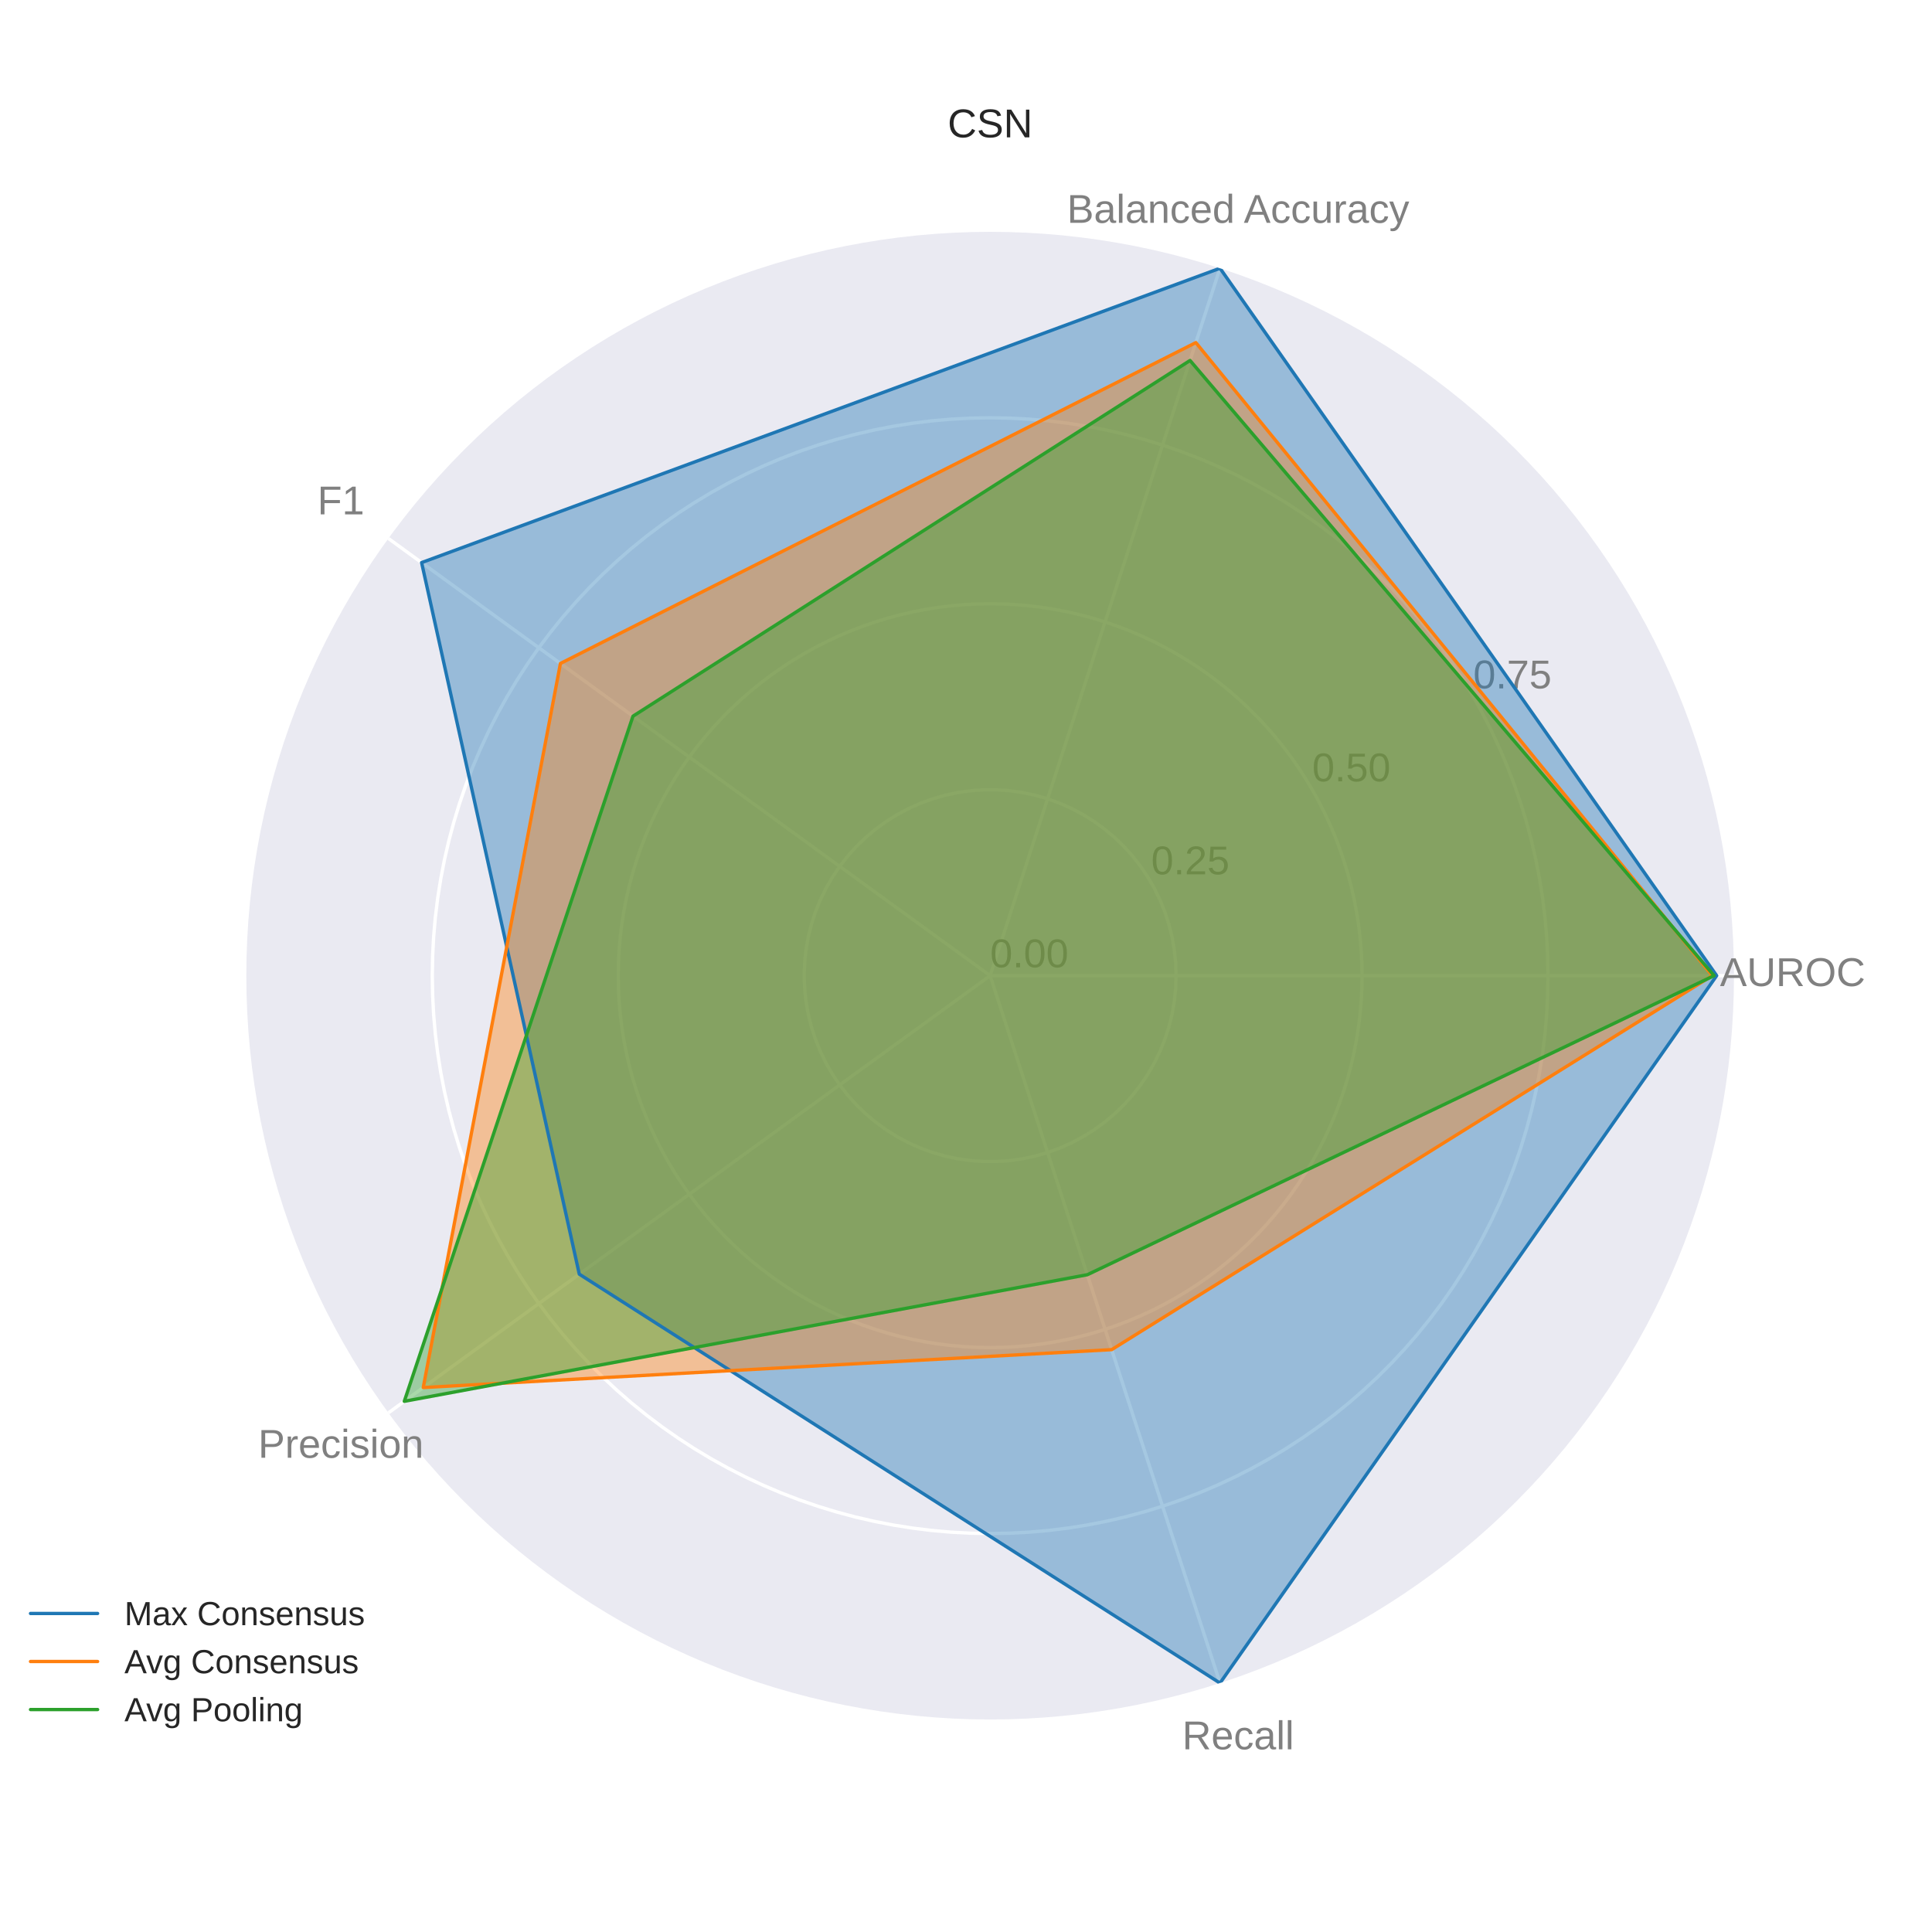 <?xml version="1.0" encoding="utf-8" standalone="no"?>
<!DOCTYPE svg PUBLIC "-//W3C//DTD SVG 1.1//EN"
  "http://www.w3.org/Graphics/SVG/1.1/DTD/svg11.dtd">
<!-- Created with matplotlib (https://matplotlib.org/) -->
<svg height="576pt" version="1.1" viewBox="0 0 576 576" width="576pt" xmlns="http://www.w3.org/2000/svg" xmlns:xlink="http://www.w3.org/1999/xlink">
 <defs>
  <style type="text/css">
*{stroke-linecap:butt;stroke-linejoin:round;}
  </style>
 </defs>
 <g id="figure_1">
  <g id="patch_1">
   <path d="M 0 576 
L 576 576 
L 576 0 
L 0 0 
z
" style="fill:#ffffff;"/>
  </g>
  <g id="axes_1">
   <g id="patch_2">
    <path d="M 516.96 290.88 
C 516.96 261.759 511.224 232.921 500.08 206.016 
C 488.935 179.112 472.6 154.664 452.008 134.072 
C 431.416 113.48 406.968 97.145 380.064 86 
C 353.159 74.856 324.321 69.12 295.2 69.12 
C 266.079 69.12 237.241 74.856 210.336 86 
C 183.432 97.145 158.984 113.48 138.392 134.072 
C 117.8 154.664 101.465 179.112 90.32 206.016 
C 79.176 232.921 73.44 261.759 73.44 290.88 
C 73.44 320.001 79.176 348.839 90.32 375.744 
C 101.465 402.648 117.8 427.096 138.392 447.688 
C 158.984 468.28 183.432 484.615 210.336 495.76 
C 237.241 506.904 266.079 512.64 295.2 512.64 
C 324.321 512.64 353.159 506.904 380.064 495.76 
C 406.968 484.615 431.416 468.28 452.008 447.688 
C 472.6 427.096 488.935 402.648 500.08 375.744 
C 511.224 348.839 516.96 320.001 516.96 290.88 
M 295.2 290.88 
C 295.2 290.88 295.2 290.88 295.2 290.88 
C 295.2 290.88 295.2 290.88 295.2 290.88 
C 295.2 290.88 295.2 290.88 295.2 290.88 
C 295.2 290.88 295.2 290.88 295.2 290.88 
C 295.2 290.88 295.2 290.88 295.2 290.88 
C 295.2 290.88 295.2 290.88 295.2 290.88 
C 295.2 290.88 295.2 290.88 295.2 290.88 
C 295.2 290.88 295.2 290.88 295.2 290.88 
C 295.2 290.88 295.2 290.88 295.2 290.88 
C 295.2 290.88 295.2 290.88 295.2 290.88 
C 295.2 290.88 295.2 290.88 295.2 290.88 
C 295.2 290.88 295.2 290.88 295.2 290.88 
C 295.2 290.88 295.2 290.88 295.2 290.88 
C 295.2 290.88 295.2 290.88 295.2 290.88 
C 295.2 290.88 295.2 290.88 295.2 290.88 
C 295.2 290.88 295.2 290.88 295.2 290.88 
M 516.96 290.88 
z
" style="fill:#eaeaf2;"/>
   </g>
   <g id="matplotlib.axis_1">
    <g id="xtick_1">
     <g id="line2d_1">
      <path clip-path="url(#p725fc61ee5)" d="M 295.2 290.88 
L 516.96 290.88 
" style="fill:none;stroke:#ffffff;stroke-linecap:round;"/>
     </g>
     <g id="text_1">
      <!-- AUROC -->
      <defs>
       <path d="M 56.984 0 
L 49.125 20.125 
L 17.781 20.125 
L 9.859 0 
L 0.203 0 
L 28.266 68.797 
L 38.875 68.797 
L 66.5 0 
z
M 37.5 50.094 
Q 36.719 52.047 36 54.047 
Q 35.297 56.062 34.766 57.688 
Q 34.234 59.328 33.859 60.422 
Q 33.5 61.531 33.453 61.766 
Q 33.344 61.531 33 60.406 
Q 32.672 59.281 32.109 57.609 
Q 31.547 55.953 30.828 53.953 
Q 30.125 51.953 29.391 50 
L 20.609 27.391 
L 46.344 27.391 
z
" id="LiberationSans-65"/>
       <path d="M 35.688 -0.984 
Q 30.031 -0.984 24.953 0.531 
Q 19.875 2.047 16.031 5.25 
Q 12.203 8.453 9.953 13.359 
Q 7.719 18.266 7.719 25 
L 7.719 68.797 
L 17.047 68.797 
L 17.047 25.781 
Q 17.047 20.562 18.438 16.922 
Q 19.828 13.281 22.312 10.984 
Q 24.812 8.688 28.203 7.641 
Q 31.594 6.594 35.641 6.594 
Q 39.656 6.594 43.219 7.656 
Q 46.781 8.734 49.469 11.078 
Q 52.156 13.422 53.688 17.203 
Q 55.219 21 55.219 26.422 
L 55.219 68.797 
L 64.5 68.797 
L 64.5 25.875 
Q 64.5 19 62.234 13.938 
Q 59.969 8.891 56.062 5.562 
Q 52.156 2.25 46.906 0.625 
Q 41.656 -0.984 35.688 -0.984 
z
" id="LiberationSans-85"/>
       <path d="M 56.844 0 
L 38.969 28.562 
L 17.531 28.562 
L 17.531 0 
L 8.203 0 
L 8.203 68.797 
L 40.578 68.797 
Q 46.438 68.797 50.953 67.453 
Q 55.469 66.109 58.547 63.562 
Q 61.625 61.031 63.234 57.375 
Q 64.844 53.719 64.844 49.125 
Q 64.844 45.844 63.891 42.672 
Q 62.938 39.5 60.891 36.859 
Q 58.844 34.234 55.656 32.328 
Q 52.484 30.422 48.047 29.641 
L 67.578 0 
z
M 55.469 49.031 
Q 55.469 52.156 54.391 54.438 
Q 53.328 56.734 51.266 58.266 
Q 49.219 59.812 46.281 60.562 
Q 43.359 61.328 39.656 61.328 
L 17.531 61.328 
L 17.531 35.938 
L 40.047 35.938 
Q 44.047 35.938 46.969 36.938 
Q 49.906 37.938 51.781 39.688 
Q 53.656 41.453 54.562 43.844 
Q 55.469 46.234 55.469 49.031 
z
" id="LiberationSans-82"/>
       <path d="M 73 34.719 
Q 73 26.656 70.672 20.062 
Q 68.359 13.484 63.969 8.797 
Q 59.578 4.109 53.219 1.562 
Q 46.875 -0.984 38.812 -0.984 
Q 30.328 -0.984 23.922 1.672 
Q 17.531 4.344 13.281 9.109 
Q 9.031 13.875 6.875 20.406 
Q 4.734 26.953 4.734 34.719 
Q 4.734 42.781 6.984 49.266 
Q 9.234 55.766 13.578 60.328 
Q 17.922 64.891 24.297 67.359 
Q 30.672 69.828 38.922 69.828 
Q 47.125 69.828 53.484 67.328 
Q 59.859 64.844 64.172 60.25 
Q 68.5 55.672 70.75 49.172 
Q 73 42.672 73 34.719 
z
M 63.484 34.719 
Q 63.484 40.922 61.891 46 
Q 60.297 51.078 57.203 54.688 
Q 54.109 58.297 49.516 60.25 
Q 44.922 62.203 38.922 62.203 
Q 32.766 62.203 28.125 60.25 
Q 23.484 58.297 20.375 54.688 
Q 17.281 51.078 15.734 46 
Q 14.203 40.922 14.203 34.719 
Q 14.203 28.516 15.797 23.359 
Q 17.391 18.219 20.484 14.484 
Q 23.578 10.75 28.188 8.672 
Q 32.812 6.594 38.812 6.594 
Q 45.266 6.594 49.922 8.688 
Q 54.594 10.797 57.594 14.531 
Q 60.594 18.266 62.031 23.438 
Q 63.484 28.609 63.484 34.719 
z
" id="LiberationSans-79"/>
       <path d="M 38.672 62.203 
Q 32.812 62.203 28.297 60.25 
Q 23.781 58.297 20.719 54.688 
Q 17.672 51.078 16.109 46 
Q 14.547 40.922 14.547 34.719 
Q 14.547 28.516 16.234 23.359 
Q 17.922 18.219 21.062 14.5 
Q 24.219 10.797 28.781 8.734 
Q 33.344 6.688 39.062 6.688 
Q 43.062 6.688 46.359 7.734 
Q 49.656 8.797 52.312 10.688 
Q 54.984 12.594 57.078 15.203 
Q 59.188 17.828 60.797 21 
L 68.406 17.188 
Q 66.547 13.328 63.812 10 
Q 61.078 6.688 57.391 4.25 
Q 53.719 1.812 49.047 0.406 
Q 44.391 -0.984 38.625 -0.984 
Q 30.281 -0.984 24 1.672 
Q 17.719 4.344 13.5 9.109 
Q 9.281 13.875 7.172 20.406 
Q 5.078 26.953 5.078 34.719 
Q 5.078 42.781 7.297 49.266 
Q 9.516 55.766 13.781 60.328 
Q 18.062 64.891 24.312 67.359 
Q 30.562 69.828 38.578 69.828 
Q 49.562 69.828 56.938 65.531 
Q 64.312 61.234 67.781 52.781 
L 58.938 49.859 
Q 57.953 52.297 56.297 54.516 
Q 54.641 56.734 52.141 58.438 
Q 49.656 60.156 46.312 61.172 
Q 42.969 62.203 38.672 62.203 
z
" id="LiberationSans-67"/>
      </defs>
      <g style="fill:#808080;" transform="translate(512.792 293.983)scale(0.12 -0.12)">
       <use xlink:href="#LiberationSans-65"/>
       <use x="66.699" xlink:href="#LiberationSans-85"/>
       <use x="138.916" xlink:href="#LiberationSans-82"/>
       <use x="211.133" xlink:href="#LiberationSans-79"/>
       <use x="288.916" xlink:href="#LiberationSans-67"/>
      </g>
     </g>
    </g>
    <g id="xtick_2">
     <g id="line2d_2">
      <path clip-path="url(#p725fc61ee5)" d="M 295.2 290.88 
L 363.728 79.974 
" style="fill:none;stroke:#ffffff;stroke-linecap:round;"/>
     </g>
     <g id="text_2">
      <!-- Balanced Accuracy -->
      <defs>
       <path d="M 61.422 19.391 
Q 61.422 14.156 59.375 10.469 
Q 57.328 6.781 53.859 4.469 
Q 50.391 2.156 45.797 1.078 
Q 41.219 0 36.141 0 
L 8.203 0 
L 8.203 68.797 
L 33.203 68.797 
Q 38.922 68.797 43.406 67.844 
Q 47.906 66.891 51.031 64.844 
Q 54.156 62.797 55.781 59.641 
Q 57.422 56.5 57.422 52.094 
Q 57.422 49.219 56.609 46.672 
Q 55.812 44.141 54.172 42.062 
Q 52.547 39.984 50.078 38.5 
Q 47.609 37.016 44.344 36.281 
Q 48.484 35.797 51.688 34.375 
Q 54.891 32.953 57.031 30.75 
Q 59.188 28.562 60.297 25.656 
Q 61.422 22.75 61.422 19.391 
z
M 48.047 50.984 
Q 48.047 56.547 44.234 58.938 
Q 40.438 61.328 33.203 61.328 
L 17.531 61.328 
L 17.531 39.547 
L 33.203 39.547 
Q 37.312 39.547 40.141 40.344 
Q 42.969 41.156 44.719 42.641 
Q 46.484 44.141 47.266 46.234 
Q 48.047 48.344 48.047 50.984 
z
M 52 20.125 
Q 52 23.391 50.797 25.688 
Q 49.609 27.984 47.359 29.438 
Q 45.125 30.906 41.969 31.594 
Q 38.812 32.281 34.906 32.281 
L 17.531 32.281 
L 17.531 7.469 
L 35.641 7.469 
Q 39.203 7.469 42.203 8.047 
Q 45.219 8.641 47.391 10.109 
Q 49.562 11.578 50.781 14.016 
Q 52 16.453 52 20.125 
z
" id="LiberationSans-66"/>
       <path d="M 20.219 -0.984 
Q 12.25 -0.984 8.25 3.219 
Q 4.25 7.422 4.25 14.75 
Q 4.25 19.969 6.219 23.312 
Q 8.203 26.656 11.391 28.562 
Q 14.594 30.469 18.688 31.203 
Q 22.797 31.938 27.047 32.031 
L 38.922 32.234 
L 38.922 35.109 
Q 38.922 38.375 38.234 40.672 
Q 37.547 42.969 36.125 44.375 
Q 34.719 45.797 32.594 46.453 
Q 30.469 47.125 27.594 47.125 
Q 25.047 47.125 23 46.75 
Q 20.953 46.391 19.438 45.438 
Q 17.922 44.484 16.984 42.844 
Q 16.062 41.219 15.766 38.719 
L 6.594 39.547 
Q 7.078 42.672 8.438 45.281 
Q 9.812 47.906 12.328 49.797 
Q 14.844 51.703 18.625 52.75 
Q 22.406 53.812 27.781 53.812 
Q 37.75 53.812 42.766 49.234 
Q 47.797 44.672 47.797 36.031 
L 47.797 13.281 
Q 47.797 9.375 48.828 7.391 
Q 49.859 5.422 52.734 5.422 
Q 53.469 5.422 54.203 5.516 
Q 54.938 5.609 55.609 5.766 
L 55.609 0.297 
Q 53.953 -0.094 52.312 -0.281 
Q 50.688 -0.484 48.828 -0.484 
Q 46.344 -0.484 44.562 0.172 
Q 42.781 0.828 41.656 2.172 
Q 40.531 3.516 39.938 5.484 
Q 39.359 7.469 39.203 10.109 
L 38.922 10.109 
Q 37.5 7.562 35.812 5.516 
Q 34.125 3.469 31.875 2.031 
Q 29.641 0.594 26.781 -0.188 
Q 23.922 -0.984 20.219 -0.984 
z
M 22.219 5.609 
Q 26.422 5.609 29.562 7.141 
Q 32.719 8.688 34.781 11.078 
Q 36.859 13.484 37.891 16.312 
Q 38.922 19.141 38.922 21.734 
L 38.922 26.078 
L 29.297 25.875 
Q 26.078 25.828 23.172 25.406 
Q 20.266 25 18.062 23.781 
Q 15.875 22.562 14.578 20.359 
Q 13.281 18.172 13.281 14.594 
Q 13.281 10.297 15.594 7.953 
Q 17.922 5.609 22.219 5.609 
z
" id="LiberationSans-97"/>
       <path d="M 6.734 0 
L 6.734 72.469 
L 15.531 72.469 
L 15.531 0 
z
" id="LiberationSans-108"/>
       <path d="M 40.281 0 
L 40.281 33.5 
Q 40.281 37.359 39.719 39.938 
Q 39.156 42.531 37.891 44.109 
Q 36.625 45.703 34.547 46.359 
Q 32.469 47.016 29.391 47.016 
Q 26.266 47.016 23.75 45.922 
Q 21.234 44.828 19.453 42.75 
Q 17.672 40.672 16.688 37.625 
Q 15.719 34.578 15.719 30.609 
L 15.719 0 
L 6.938 0 
L 6.938 41.547 
Q 6.938 43.219 6.906 45.047 
Q 6.891 46.875 6.828 48.5 
Q 6.781 50.141 6.734 51.312 
Q 6.688 52.484 6.641 52.828 
L 14.938 52.828 
Q 14.984 52.594 15.031 51.516 
Q 15.094 50.438 15.156 49.047 
Q 15.234 47.656 15.281 46.219 
Q 15.328 44.781 15.328 43.797 
L 15.484 43.797 
Q 16.75 46.094 18.266 47.953 
Q 19.781 49.812 21.781 51.094 
Q 23.781 52.391 26.359 53.094 
Q 28.953 53.812 32.375 53.812 
Q 36.766 53.812 39.938 52.734 
Q 43.109 51.656 45.156 49.406 
Q 47.219 47.172 48.172 43.625 
Q 49.125 40.094 49.125 35.203 
L 49.125 0 
z
" id="LiberationSans-110"/>
       <path d="M 13.422 26.656 
Q 13.422 22.125 14.078 18.312 
Q 14.75 14.5 16.312 11.734 
Q 17.875 8.984 20.438 7.469 
Q 23 5.953 26.766 5.953 
Q 31.453 5.953 34.594 8.484 
Q 37.75 11.031 38.484 16.312 
L 47.359 15.719 
Q 46.922 12.453 45.453 9.422 
Q 44 6.391 41.484 4.094 
Q 38.969 1.812 35.344 0.406 
Q 31.734 -0.984 27 -0.984 
Q 20.797 -0.984 16.453 1.109 
Q 12.109 3.219 9.391 6.906 
Q 6.688 10.594 5.469 15.594 
Q 4.25 20.609 4.25 26.469 
Q 4.25 31.781 5.125 35.859 
Q 6 39.938 7.594 42.984 
Q 9.188 46.047 11.328 48.125 
Q 13.484 50.203 15.984 51.438 
Q 18.5 52.688 21.281 53.25 
Q 24.078 53.812 26.906 53.812 
Q 31.344 53.812 34.812 52.594 
Q 38.281 51.375 40.797 49.25 
Q 43.312 47.125 44.875 44.234 
Q 46.438 41.359 47.078 38.031 
L 38.031 37.359 
Q 37.359 41.75 34.562 44.328 
Q 31.781 46.922 26.656 46.922 
Q 22.906 46.922 20.391 45.672 
Q 17.875 44.438 16.312 41.922 
Q 14.75 39.406 14.078 35.594 
Q 13.422 31.781 13.422 26.656 
z
" id="LiberationSans-99"/>
       <path d="M 13.484 24.562 
Q 13.484 20.406 14.328 16.906 
Q 15.188 13.422 16.969 10.906 
Q 18.75 8.406 21.531 7 
Q 24.312 5.609 28.219 5.609 
Q 33.938 5.609 37.375 7.906 
Q 40.828 10.203 42.047 13.719 
L 49.75 11.531 
Q 48.922 9.328 47.438 7.109 
Q 45.953 4.891 43.453 3.094 
Q 40.969 1.312 37.234 0.156 
Q 33.5 -0.984 28.219 -0.984 
Q 16.5 -0.984 10.375 6 
Q 4.25 12.984 4.25 26.766 
Q 4.25 34.188 6.094 39.328 
Q 7.953 44.484 11.172 47.703 
Q 14.406 50.922 18.703 52.359 
Q 23 53.812 27.875 53.812 
Q 34.516 53.812 38.984 51.656 
Q 43.453 49.516 46.156 45.719 
Q 48.875 41.938 50.016 36.812 
Q 51.172 31.688 51.172 25.734 
L 51.172 24.562 
z
M 42.094 31.297 
Q 41.359 39.656 37.844 43.484 
Q 34.328 47.312 27.734 47.312 
Q 25.531 47.312 23.109 46.609 
Q 20.703 45.906 18.656 44.094 
Q 16.609 42.281 15.188 39.172 
Q 13.766 36.078 13.578 31.297 
z
" id="LiberationSans-101"/>
       <path d="M 40.094 8.5 
Q 37.641 3.422 33.609 1.219 
Q 29.594 -0.984 23.641 -0.984 
Q 13.625 -0.984 8.906 5.75 
Q 4.203 12.5 4.203 26.172 
Q 4.203 53.812 23.641 53.812 
Q 29.641 53.812 33.641 51.609 
Q 37.641 49.422 40.094 44.625 
L 40.188 44.625 
Q 40.188 45.125 40.156 46.172 
Q 40.141 47.219 40.109 48.359 
Q 40.094 49.516 40.094 50.531 
Q 40.094 51.562 40.094 52 
L 40.094 72.469 
L 48.875 72.469 
L 48.875 10.891 
Q 48.875 8.984 48.891 7.219 
Q 48.922 5.469 48.969 4 
Q 49.031 2.547 49.078 1.484 
Q 49.125 0.438 49.172 0 
L 40.766 0 
Q 40.672 0.484 40.594 1.391 
Q 40.531 2.297 40.453 3.469 
Q 40.375 4.641 40.328 5.938 
Q 40.281 7.234 40.281 8.5 
z
M 13.422 26.469 
Q 13.422 21 14.109 17.094 
Q 14.797 13.188 16.312 10.672 
Q 17.828 8.156 20.172 6.984 
Q 22.516 5.812 25.875 5.812 
Q 29.344 5.812 32 6.938 
Q 34.672 8.062 36.453 10.578 
Q 38.234 13.094 39.156 17.141 
Q 40.094 21.188 40.094 27.047 
Q 40.094 32.672 39.156 36.547 
Q 38.234 40.438 36.422 42.828 
Q 34.625 45.219 32 46.266 
Q 29.391 47.312 25.984 47.312 
Q 22.75 47.312 20.406 46.188 
Q 18.062 45.062 16.5 42.578 
Q 14.938 40.094 14.172 36.109 
Q 13.422 32.125 13.422 26.469 
z
" id="LiberationSans-100"/>
       <path id="LiberationSans-32"/>
       <path d="M 15.328 52.828 
L 15.328 19.344 
Q 15.328 15.484 15.891 12.891 
Q 16.453 10.297 17.719 8.703 
Q 19 7.125 21.062 6.469 
Q 23.141 5.812 26.219 5.812 
Q 29.344 5.812 31.859 6.906 
Q 34.375 8.016 36.156 10.078 
Q 37.938 12.156 38.906 15.203 
Q 39.891 18.266 39.891 22.219 
L 39.891 52.828 
L 48.688 52.828 
L 48.688 11.281 
Q 48.688 9.625 48.703 7.781 
Q 48.734 5.953 48.781 4.312 
Q 48.828 2.688 48.875 1.516 
Q 48.922 0.344 48.969 0 
L 40.672 0 
Q 40.625 0.25 40.578 1.312 
Q 40.531 2.391 40.453 3.781 
Q 40.375 5.172 40.328 6.609 
Q 40.281 8.062 40.281 9.031 
L 40.141 9.031 
Q 38.875 6.734 37.359 4.875 
Q 35.844 3.031 33.844 1.734 
Q 31.844 0.438 29.25 -0.266 
Q 26.656 -0.984 23.25 -0.984 
Q 18.844 -0.984 15.672 0.094 
Q 12.5 1.172 10.453 3.422 
Q 8.406 5.672 7.453 9.188 
Q 6.5 12.703 6.5 17.625 
L 6.5 52.828 
z
" id="LiberationSans-117"/>
       <path d="M 6.938 0 
L 6.938 40.531 
Q 6.938 42.188 6.906 43.922 
Q 6.891 45.656 6.828 47.266 
Q 6.781 48.875 6.734 50.281 
Q 6.688 51.703 6.641 52.828 
L 14.938 52.828 
Q 14.984 51.703 15.062 50.266 
Q 15.141 48.828 15.203 47.312 
Q 15.281 45.797 15.297 44.406 
Q 15.328 43.016 15.328 42.047 
L 15.531 42.047 
Q 16.453 45.062 17.5 47.281 
Q 18.562 49.516 19.969 50.953 
Q 21.391 52.391 23.344 53.094 
Q 25.297 53.812 28.078 53.812 
Q 29.156 53.812 30.125 53.641 
Q 31.109 53.469 31.641 53.328 
L 31.641 45.266 
Q 30.766 45.516 29.594 45.625 
Q 28.422 45.75 26.953 45.75 
Q 23.922 45.75 21.797 44.375 
Q 19.672 43.016 18.328 40.594 
Q 17 38.188 16.359 34.844 
Q 15.719 31.5 15.719 27.547 
L 15.719 0 
z
" id="LiberationSans-114"/>
       <path d="M 29.5 0 
Q 27.641 -4.781 25.703 -8.609 
Q 23.781 -12.453 21.391 -15.156 
Q 19 -17.875 16.062 -19.312 
Q 13.141 -20.75 9.328 -20.75 
Q 7.672 -20.75 6.25 -20.656 
Q 4.828 -20.562 3.266 -20.219 
L 3.266 -13.625 
Q 4.203 -13.766 5.375 -13.844 
Q 6.547 -13.922 7.375 -13.922 
Q 11.234 -13.922 14.547 -11.031 
Q 17.875 -8.156 20.359 -1.859 
L 21.188 0.25 
L 0.25 52.828 
L 9.625 52.828 
L 20.75 23.641 
Q 21.234 22.312 21.984 20.109 
Q 22.75 17.922 23.5 15.719 
Q 24.266 13.531 24.844 11.766 
Q 25.438 10.016 25.531 9.578 
Q 25.688 10.109 26.25 11.688 
Q 26.812 13.281 27.516 15.234 
Q 28.219 17.188 28.953 19.188 
Q 29.688 21.188 30.172 22.656 
L 40.531 52.828 
L 49.812 52.828 
z
" id="LiberationSans-121"/>
      </defs>
      <g style="fill:#808080;" transform="translate(318.107 66.433)scale(0.12 -0.12)">
       <use xlink:href="#LiberationSans-66"/>
       <use x="66.699" xlink:href="#LiberationSans-97"/>
       <use x="122.314" xlink:href="#LiberationSans-108"/>
       <use x="144.531" xlink:href="#LiberationSans-97"/>
       <use x="200.146" xlink:href="#LiberationSans-110"/>
       <use x="255.762" xlink:href="#LiberationSans-99"/>
       <use x="305.762" xlink:href="#LiberationSans-101"/>
       <use x="361.377" xlink:href="#LiberationSans-100"/>
       <use x="416.992" xlink:href="#LiberationSans-32"/>
       <use x="439.275" xlink:href="#LiberationSans-65"/>
       <use x="505.975" xlink:href="#LiberationSans-99"/>
       <use x="555.975" xlink:href="#LiberationSans-99"/>
       <use x="605.975" xlink:href="#LiberationSans-117"/>
       <use x="661.59" xlink:href="#LiberationSans-114"/>
       <use x="694.891" xlink:href="#LiberationSans-97"/>
       <use x="750.506" xlink:href="#LiberationSans-99"/>
       <use x="800.506" xlink:href="#LiberationSans-121"/>
      </g>
     </g>
    </g>
    <g id="xtick_3">
     <g id="line2d_3">
      <path clip-path="url(#p725fc61ee5)" d="M 295.2 290.88 
L 115.792 160.533 
" style="fill:none;stroke:#ffffff;stroke-linecap:round;"/>
     </g>
     <g id="text_3">
      <!-- F1 -->
      <defs>
       <path d="M 17.531 61.188 
L 17.531 35.594 
L 55.906 35.594 
L 55.906 27.875 
L 17.531 27.875 
L 17.531 0 
L 8.203 0 
L 8.203 68.797 
L 57.078 68.797 
L 57.078 61.188 
z
" id="LiberationSans-70"/>
       <path d="M 7.625 0 
L 7.625 7.469 
L 25.141 7.469 
L 25.141 60.406 
L 9.625 49.312 
L 9.625 57.625 
L 25.875 68.797 
L 33.984 68.797 
L 33.984 7.469 
L 50.734 7.469 
L 50.734 0 
z
" id="LiberationSans-49"/>
      </defs>
      <g style="fill:#808080;" transform="translate(94.633 153.35)scale(0.12 -0.12)">
       <use xlink:href="#LiberationSans-70"/>
       <use x="61.084" xlink:href="#LiberationSans-49"/>
      </g>
     </g>
    </g>
    <g id="xtick_4">
     <g id="line2d_4">
      <path clip-path="url(#p725fc61ee5)" d="M 295.2 290.88 
L 115.792 421.227 
" style="fill:none;stroke:#ffffff;stroke-linecap:round;"/>
     </g>
     <g id="text_4">
      <!-- Precision -->
      <defs>
       <path d="M 61.422 48.094 
Q 61.422 43.609 59.938 39.719 
Q 58.453 35.844 55.5 32.984 
Q 52.547 30.125 48.094 28.469 
Q 43.656 26.812 37.75 26.812 
L 17.531 26.812 
L 17.531 0 
L 8.203 0 
L 8.203 68.797 
L 37.156 68.797 
Q 43.266 68.797 47.797 67.312 
Q 52.344 65.828 55.375 63.109 
Q 58.406 60.406 59.906 56.562 
Q 61.422 52.734 61.422 48.094 
z
M 52.047 48 
Q 52.047 54.547 48.047 57.938 
Q 44.047 61.328 36.031 61.328 
L 17.531 61.328 
L 17.531 34.188 
L 36.422 34.188 
Q 44.484 34.188 48.266 37.75 
Q 52.047 41.312 52.047 48 
z
" id="LiberationSans-80"/>
       <path d="M 6.688 64.062 
L 6.688 72.469 
L 15.484 72.469 
L 15.484 64.062 
z
M 6.688 0 
L 6.688 52.828 
L 15.484 52.828 
L 15.484 0 
z
" id="LiberationSans-105"/>
       <path d="M 46.391 14.594 
Q 46.391 10.891 44.938 7.984 
Q 43.5 5.078 40.766 3.094 
Q 38.031 1.125 34.047 0.062 
Q 30.078 -0.984 24.953 -0.984 
Q 20.359 -0.984 16.672 -0.266 
Q 12.984 0.438 10.203 2 
Q 7.422 3.562 5.531 6.125 
Q 3.656 8.688 2.781 12.406 
L 10.547 13.922 
Q 11.672 9.672 15.188 7.688 
Q 18.703 5.719 24.953 5.719 
Q 27.781 5.719 30.141 6.109 
Q 32.516 6.5 34.219 7.453 
Q 35.938 8.406 36.891 9.984 
Q 37.844 11.578 37.844 13.922 
Q 37.844 16.312 36.719 17.844 
Q 35.594 19.391 33.594 20.406 
Q 31.594 21.438 28.734 22.188 
Q 25.875 22.953 22.469 23.875 
Q 19.281 24.703 16.156 25.734 
Q 13.031 26.766 10.516 28.438 
Q 8.016 30.125 6.453 32.609 
Q 4.891 35.109 4.891 38.875 
Q 4.891 46.094 10.031 49.875 
Q 15.188 53.656 25.047 53.656 
Q 33.797 53.656 38.938 50.578 
Q 44.094 47.516 45.453 40.719 
L 37.547 39.75 
Q 37.109 41.797 35.938 43.188 
Q 34.766 44.578 33.109 45.438 
Q 31.453 46.297 29.375 46.656 
Q 27.297 47.016 25.047 47.016 
Q 19.094 47.016 16.25 45.203 
Q 13.422 43.406 13.422 39.75 
Q 13.422 37.594 14.469 36.203 
Q 15.531 34.812 17.406 33.859 
Q 19.281 32.906 21.922 32.203 
Q 24.562 31.5 27.734 30.719 
Q 29.828 30.172 32.031 29.562 
Q 34.234 28.953 36.297 28.094 
Q 38.375 27.25 40.203 26.094 
Q 42.047 24.953 43.406 23.344 
Q 44.781 21.734 45.578 19.578 
Q 46.391 17.438 46.391 14.594 
z
" id="LiberationSans-115"/>
       <path d="M 51.422 26.469 
Q 51.422 12.594 45.312 5.797 
Q 39.203 -0.984 27.594 -0.984 
Q 22.078 -0.984 17.719 0.672 
Q 13.375 2.344 10.375 5.766 
Q 7.375 9.188 5.781 14.328 
Q 4.203 19.484 4.203 26.469 
Q 4.203 53.812 27.875 53.812 
Q 34.031 53.812 38.5 52.094 
Q 42.969 50.391 45.828 46.969 
Q 48.688 43.562 50.047 38.422 
Q 51.422 33.297 51.422 26.469 
z
M 42.188 26.469 
Q 42.188 32.625 41.234 36.625 
Q 40.281 40.625 38.453 43.016 
Q 36.625 45.406 33.984 46.359 
Q 31.344 47.312 28.031 47.312 
Q 24.656 47.312 21.938 46.312 
Q 19.234 45.312 17.328 42.891 
Q 15.438 40.484 14.422 36.469 
Q 13.422 32.469 13.422 26.469 
Q 13.422 20.312 14.5 16.281 
Q 15.578 12.25 17.453 9.859 
Q 19.344 7.469 21.906 6.484 
Q 24.469 5.516 27.484 5.516 
Q 30.859 5.516 33.594 6.469 
Q 36.328 7.422 38.234 9.812 
Q 40.141 12.203 41.156 16.25 
Q 42.188 20.312 42.188 26.469 
z
" id="LiberationSans-111"/>
      </defs>
      <g style="fill:#808080;" transform="translate(76.959 434.617)scale(0.12 -0.12)">
       <use xlink:href="#LiberationSans-80"/>
       <use x="66.699" xlink:href="#LiberationSans-114"/>
       <use x="100" xlink:href="#LiberationSans-101"/>
       <use x="155.615" xlink:href="#LiberationSans-99"/>
       <use x="205.615" xlink:href="#LiberationSans-105"/>
       <use x="227.832" xlink:href="#LiberationSans-115"/>
       <use x="277.832" xlink:href="#LiberationSans-105"/>
       <use x="300.049" xlink:href="#LiberationSans-111"/>
       <use x="355.664" xlink:href="#LiberationSans-110"/>
      </g>
     </g>
    </g>
    <g id="xtick_5">
     <g id="line2d_5">
      <path clip-path="url(#p725fc61ee5)" d="M 295.2 290.88 
L 363.728 501.786 
" style="fill:none;stroke:#ffffff;stroke-linecap:round;"/>
     </g>
     <g id="text_5">
      <!-- Recall -->
      <g style="fill:#808080;" transform="translate(352.463 521.533)scale(0.12 -0.12)">
       <use xlink:href="#LiberationSans-82"/>
       <use x="72.217" xlink:href="#LiberationSans-101"/>
       <use x="127.832" xlink:href="#LiberationSans-99"/>
       <use x="177.832" xlink:href="#LiberationSans-97"/>
       <use x="233.447" xlink:href="#LiberationSans-108"/>
       <use x="255.664" xlink:href="#LiberationSans-108"/>
      </g>
     </g>
    </g>
   </g>
   <g id="matplotlib.axis_2">
    <g id="ytick_1">
     <g id="line2d_6">
      <path clip-path="url(#p725fc61ee5)" d="M 295.2 290.88 
L 295.2 290.88 
" style="fill:none;stroke:#ffffff;stroke-linecap:round;"/>
     </g>
     <g id="text_6">
      <!-- 0.00 -->
      <defs>
       <path d="M 51.703 34.422 
Q 51.703 24.516 49.828 17.75 
Q 47.953 10.984 44.703 6.812 
Q 41.453 2.641 37.062 0.828 
Q 32.672 -0.984 27.688 -0.984 
Q 22.656 -0.984 18.312 0.828 
Q 13.969 2.641 10.766 6.781 
Q 7.562 10.938 5.734 17.703 
Q 3.906 24.469 3.906 34.422 
Q 3.906 44.828 5.734 51.641 
Q 7.562 58.453 10.781 62.5 
Q 14.016 66.547 18.406 68.188 
Q 22.797 69.828 27.984 69.828 
Q 32.906 69.828 37.219 68.188 
Q 41.547 66.547 44.766 62.5 
Q 48 58.453 49.844 51.641 
Q 51.703 44.828 51.703 34.422 
z
M 42.781 34.422 
Q 42.781 42.625 41.797 48.062 
Q 40.828 53.516 38.922 56.766 
Q 37.016 60.016 34.25 61.359 
Q 31.5 62.703 27.984 62.703 
Q 24.266 62.703 21.438 61.328 
Q 18.609 59.969 16.672 56.719 
Q 14.75 53.469 13.766 48.016 
Q 12.797 42.578 12.797 34.422 
Q 12.797 26.516 13.797 21.094 
Q 14.797 15.672 16.719 12.375 
Q 18.656 9.078 21.438 7.641 
Q 24.219 6.203 27.781 6.203 
Q 31.25 6.203 34.031 7.641 
Q 36.812 9.078 38.734 12.375 
Q 40.672 15.672 41.719 21.094 
Q 42.781 26.516 42.781 34.422 
z
" id="LiberationSans-48"/>
       <path d="M 9.125 0 
L 9.125 10.688 
L 18.656 10.688 
L 18.656 0 
z
" id="LiberationSans-46"/>
      </defs>
      <g style="fill:#808080;" transform="translate(295.2 288.39)scale(0.12 -0.12)">
       <use xlink:href="#LiberationSans-48"/>
       <use x="55.615" xlink:href="#LiberationSans-46"/>
       <use x="83.398" xlink:href="#LiberationSans-48"/>
       <use x="139.014" xlink:href="#LiberationSans-48"/>
      </g>
     </g>
    </g>
    <g id="ytick_2">
     <g id="line2d_7">
      <path clip-path="url(#p725fc61ee5)" d="M 350.64 290.88 
L 350.505 287.013 
L 350.1 283.164 
L 349.429 279.353 
L 348.492 275.599 
L 347.297 271.918 
L 345.847 268.331 
L 344.151 264.852 
L 342.216 261.501 
L 340.052 258.293 
L 337.67 255.244 
L 335.08 252.368 
L 332.297 249.68 
L 329.332 247.193 
L 326.202 244.918 
L 322.92 242.868 
L 319.503 241.051 
L 315.968 239.477 
L 312.332 238.153 
L 308.612 237.087 
L 304.827 236.282 
L 300.995 235.744 
L 297.135 235.474 
L 293.265 235.474 
L 289.405 235.744 
L 285.573 236.282 
L 281.788 237.087 
L 278.068 238.153 
L 274.432 239.477 
L 270.897 241.051 
L 267.48 242.868 
L 264.198 244.918 
L 261.068 247.193 
L 258.103 249.68 
L 255.32 252.368 
L 252.73 255.244 
L 250.348 258.293 
L 248.184 261.501 
L 246.249 264.852 
L 244.553 268.331 
L 243.103 271.918 
L 241.908 275.599 
L 240.971 279.353 
L 240.3 283.164 
L 239.895 287.013 
L 239.76 290.88 
L 239.895 294.747 
L 240.3 298.596 
L 240.971 302.407 
L 241.908 306.161 
L 243.103 309.842 
L 244.553 313.429 
L 246.249 316.908 
L 248.184 320.259 
L 250.348 323.467 
L 252.73 326.516 
L 255.32 329.392 
L 258.103 332.08 
L 261.068 334.567 
L 264.198 336.842 
L 267.48 338.892 
L 270.897 340.709 
L 274.432 342.283 
L 278.068 343.607 
L 281.788 344.673 
L 285.573 345.478 
L 289.405 346.016 
L 293.265 346.286 
L 297.135 346.286 
L 300.995 346.016 
L 304.827 345.478 
L 308.612 344.673 
L 312.332 343.607 
L 315.968 342.283 
L 319.503 340.709 
L 322.92 338.892 
L 326.202 336.842 
L 329.332 334.567 
L 332.297 332.08 
L 335.08 329.392 
L 337.67 326.516 
L 340.052 323.467 
L 342.216 320.259 
L 344.151 316.908 
L 345.847 313.429 
L 347.297 309.842 
L 348.492 306.161 
L 349.429 302.407 
L 350.1 298.596 
L 350.505 294.747 
L 350.64 290.88 
L 350.64 290.88 
" style="fill:none;stroke:#ffffff;stroke-linecap:round;"/>
     </g>
     <g id="text_7">
      <!-- 0.25 -->
      <defs>
       <path d="M 5.031 0 
L 5.031 6.203 
Q 7.516 11.922 11.109 16.281 
Q 14.703 20.656 18.656 24.188 
Q 22.609 27.734 26.484 30.766 
Q 30.375 33.797 33.5 36.812 
Q 36.625 39.844 38.547 43.156 
Q 40.484 46.484 40.484 50.688 
Q 40.484 53.609 39.594 55.828 
Q 38.719 58.062 37.062 59.562 
Q 35.406 61.078 33.078 61.828 
Q 30.766 62.594 27.938 62.594 
Q 25.297 62.594 22.969 61.859 
Q 20.656 61.141 18.844 59.672 
Q 17.047 58.203 15.891 56.031 
Q 14.75 53.859 14.406 50.984 
L 5.422 51.812 
Q 5.859 55.516 7.469 58.781 
Q 9.078 62.062 11.906 64.531 
Q 14.75 67 18.719 68.406 
Q 22.703 69.828 27.938 69.828 
Q 33.062 69.828 37.062 68.609 
Q 41.062 67.391 43.812 64.984 
Q 46.578 62.594 48.047 59.078 
Q 49.516 55.562 49.516 50.984 
Q 49.516 47.516 48.266 44.391 
Q 47.016 41.266 44.938 38.422 
Q 42.875 35.594 40.141 32.953 
Q 37.406 30.328 34.422 27.812 
Q 31.453 25.297 28.422 22.828 
Q 25.391 20.359 22.719 17.859 
Q 20.062 15.375 17.969 12.812 
Q 15.875 10.25 14.703 7.469 
L 50.594 7.469 
L 50.594 0 
z
" id="LiberationSans-50"/>
       <path d="M 51.422 22.406 
Q 51.422 17.234 49.859 12.938 
Q 48.297 8.641 45.219 5.531 
Q 42.141 2.438 37.578 0.719 
Q 33.016 -0.984 27 -0.984 
Q 21.578 -0.984 17.547 0.281 
Q 13.531 1.562 10.734 3.781 
Q 7.953 6 6.312 8.984 
Q 4.688 11.969 4 15.375 
L 12.891 16.406 
Q 13.422 14.453 14.391 12.625 
Q 15.375 10.797 17.062 9.344 
Q 18.75 7.906 21.219 7.047 
Q 23.688 6.203 27.203 6.203 
Q 30.609 6.203 33.391 7.25 
Q 36.188 8.297 38.156 10.344 
Q 40.141 12.406 41.203 15.375 
Q 42.281 18.359 42.281 22.219 
Q 42.281 25.391 41.25 28.047 
Q 40.234 30.719 38.328 32.641 
Q 36.422 34.578 33.656 35.641 
Q 30.906 36.719 27.391 36.719 
Q 25.203 36.719 23.344 36.328 
Q 21.484 35.938 19.891 35.25 
Q 18.312 34.578 17.016 33.672 
Q 15.719 32.766 14.594 31.781 
L 6 31.781 
L 8.297 68.797 
L 47.406 68.797 
L 47.406 61.328 
L 16.312 61.328 
L 14.984 39.5 
Q 17.328 41.312 20.844 42.594 
Q 24.359 43.891 29.203 43.891 
Q 34.328 43.891 38.422 42.328 
Q 42.531 40.766 45.406 37.906 
Q 48.297 35.062 49.859 31.109 
Q 51.422 27.156 51.422 22.406 
z
" id="LiberationSans-53"/>
      </defs>
      <g style="fill:#808080;" transform="translate(343.212 260.67)scale(0.12 -0.12)">
       <use xlink:href="#LiberationSans-48"/>
       <use x="55.615" xlink:href="#LiberationSans-46"/>
       <use x="83.398" xlink:href="#LiberationSans-50"/>
       <use x="139.014" xlink:href="#LiberationSans-53"/>
      </g>
     </g>
    </g>
    <g id="ytick_3">
     <g id="line2d_8">
      <path clip-path="url(#p725fc61ee5)" d="M 406.08 290.88 
L 406.012 287.01 
L 405.81 283.145 
L 405.473 279.29 
L 405.001 275.448 
L 404.395 271.626 
L 403.657 267.827 
L 402.786 264.056 
L 401.785 260.317 
L 400.653 256.616 
L 399.393 252.957 
L 398.006 249.344 
L 396.494 245.781 
L 394.858 242.273 
L 393.101 238.825 
L 391.225 235.44 
L 389.232 232.123 
L 387.124 228.877 
L 384.904 225.706 
L 382.575 222.615 
L 380.139 219.608 
L 377.6 216.687 
L 374.96 213.856 
L 372.224 211.12 
L 369.393 208.48 
L 366.472 205.941 
L 363.465 203.505 
L 360.374 201.176 
L 357.203 198.956 
L 353.957 196.848 
L 350.64 194.855 
L 347.255 192.979 
L 343.807 191.222 
L 340.299 189.586 
L 336.736 188.074 
L 333.123 186.687 
L 329.464 185.427 
L 325.763 184.295 
L 322.024 183.294 
L 318.253 182.423 
L 314.454 181.685 
L 310.632 181.079 
L 306.79 180.607 
L 302.935 180.27 
L 299.07 180.068 
L 295.2 180 
L 291.33 180.068 
L 287.465 180.27 
L 283.61 180.607 
L 279.768 181.079 
L 275.946 181.685 
L 272.147 182.423 
L 268.376 183.294 
L 264.637 184.295 
L 260.936 185.427 
L 257.277 186.687 
L 253.664 188.074 
L 250.101 189.586 
L 246.593 191.222 
L 243.145 192.979 
L 239.76 194.855 
L 236.443 196.848 
L 233.197 198.956 
L 230.026 201.176 
L 226.935 203.505 
L 223.928 205.941 
L 221.007 208.48 
L 218.176 211.12 
L 215.44 213.856 
L 212.8 216.687 
L 210.261 219.608 
L 207.825 222.615 
L 205.496 225.706 
L 203.276 228.877 
L 201.168 232.123 
L 199.175 235.44 
L 197.299 238.825 
L 195.542 242.273 
L 193.906 245.781 
L 192.394 249.344 
L 191.007 252.957 
L 189.747 256.616 
L 188.615 260.317 
L 187.614 264.056 
L 186.743 267.827 
L 186.005 271.626 
L 185.399 275.448 
L 184.927 279.29 
L 184.59 283.145 
L 184.388 287.01 
L 184.32 290.88 
L 184.388 294.75 
L 184.59 298.615 
L 184.927 302.47 
L 185.399 306.312 
L 186.005 310.134 
L 186.743 313.933 
L 187.614 317.704 
L 188.615 321.443 
L 189.747 325.144 
L 191.007 328.803 
L 192.394 332.416 
L 193.906 335.979 
L 195.542 339.487 
L 197.299 342.935 
L 199.175 346.32 
L 201.168 349.637 
L 203.276 352.883 
L 205.496 356.054 
L 207.825 359.145 
L 210.261 362.152 
L 212.8 365.073 
L 215.44 367.904 
L 218.176 370.64 
L 221.007 373.28 
L 223.928 375.819 
L 226.935 378.255 
L 230.026 380.584 
L 233.197 382.804 
L 236.443 384.912 
L 239.76 386.905 
L 243.145 388.781 
L 246.593 390.538 
L 250.101 392.174 
L 253.664 393.686 
L 257.277 395.073 
L 260.936 396.333 
L 264.637 397.465 
L 268.376 398.466 
L 272.147 399.337 
L 275.946 400.075 
L 279.768 400.681 
L 283.61 401.153 
L 287.465 401.49 
L 291.33 401.692 
L 295.2 401.76 
L 299.07 401.692 
L 302.935 401.49 
L 306.79 401.153 
L 310.632 400.681 
L 314.454 400.075 
L 318.253 399.337 
L 322.024 398.466 
L 325.763 397.465 
L 329.464 396.333 
L 333.123 395.073 
L 336.736 393.686 
L 340.299 392.174 
L 343.807 390.538 
L 347.255 388.781 
L 350.64 386.905 
L 353.957 384.912 
L 357.203 382.804 
L 360.374 380.584 
L 363.465 378.255 
L 366.472 375.819 
L 369.393 373.28 
L 372.224 370.64 
L 374.96 367.904 
L 377.6 365.073 
L 380.139 362.152 
L 382.575 359.145 
L 384.904 356.054 
L 387.124 352.883 
L 389.232 349.637 
L 391.225 346.32 
L 393.101 342.935 
L 394.858 339.487 
L 396.494 335.979 
L 398.006 332.416 
L 399.393 328.803 
L 400.653 325.144 
L 401.785 321.443 
L 402.786 317.704 
L 403.657 313.933 
L 404.395 310.134 
L 405.001 306.312 
L 405.473 302.47 
L 405.81 298.615 
L 406.012 294.75 
L 406.08 290.88 
L 406.08 290.88 
" style="fill:none;stroke:#ffffff;stroke-linecap:round;"/>
     </g>
     <g id="text_8">
      <!-- 0.50 -->
      <g style="fill:#808080;" transform="translate(391.225 232.95)scale(0.12 -0.12)">
       <use xlink:href="#LiberationSans-48"/>
       <use x="55.615" xlink:href="#LiberationSans-46"/>
       <use x="83.398" xlink:href="#LiberationSans-53"/>
       <use x="139.014" xlink:href="#LiberationSans-48"/>
      </g>
     </g>
    </g>
    <g id="ytick_4">
     <g id="line2d_9">
      <path clip-path="url(#p725fc61ee5)" d="M 461.52 290.88 
L 461.419 285.076 
L 461.115 279.278 
L 460.609 273.495 
L 459.901 267.733 
L 458.993 261.999 
L 457.886 256.3 
L 456.58 250.644 
L 455.077 245.036 
L 453.38 239.484 
L 451.49 233.995 
L 449.409 228.575 
L 447.141 223.232 
L 444.687 217.97 
L 442.052 212.797 
L 439.237 207.72 
L 436.247 202.744 
L 433.086 197.875 
L 429.756 193.12 
L 426.262 188.483 
L 422.609 183.972 
L 418.8 179.59 
L 414.841 175.344 
L 410.736 171.239 
L 406.49 167.28 
L 402.108 163.471 
L 397.597 159.818 
L 392.96 156.324 
L 388.205 152.994 
L 383.336 149.833 
L 378.36 146.843 
L 373.283 144.028 
L 368.11 141.393 
L 362.848 138.939 
L 357.505 136.671 
L 352.085 134.59 
L 346.596 132.7 
L 341.044 131.003 
L 335.436 129.5 
L 329.78 128.194 
L 324.081 127.087 
L 318.347 126.179 
L 312.585 125.471 
L 306.802 124.965 
L 301.004 124.661 
L 295.2 124.56 
L 289.396 124.661 
L 283.598 124.965 
L 277.815 125.471 
L 272.053 126.179 
L 266.319 127.087 
L 260.62 128.194 
L 254.964 129.5 
L 249.356 131.003 
L 243.804 132.7 
L 238.315 134.59 
L 232.895 136.671 
L 227.552 138.939 
L 222.29 141.393 
L 217.117 144.028 
L 212.04 146.843 
L 207.064 149.833 
L 202.195 152.994 
L 197.44 156.324 
L 192.803 159.818 
L 188.292 163.471 
L 183.91 167.28 
L 179.664 171.239 
L 175.559 175.344 
L 171.6 179.59 
L 167.791 183.972 
L 164.138 188.483 
L 160.644 193.12 
L 157.314 197.875 
L 154.153 202.744 
L 151.163 207.72 
L 148.348 212.797 
L 145.713 217.97 
L 143.259 223.232 
L 140.991 228.575 
L 138.91 233.995 
L 137.02 239.484 
L 135.323 245.036 
L 133.82 250.644 
L 132.514 256.3 
L 131.407 261.999 
L 130.499 267.733 
L 129.791 273.495 
L 129.285 279.278 
L 128.981 285.076 
L 128.88 290.88 
L 128.981 296.684 
L 129.285 302.482 
L 129.791 308.265 
L 130.499 314.027 
L 131.407 319.761 
L 132.514 325.46 
L 133.82 331.116 
L 135.323 336.724 
L 137.02 342.276 
L 138.91 347.765 
L 140.991 353.185 
L 143.259 358.528 
L 145.713 363.79 
L 148.348 368.963 
L 151.163 374.04 
L 154.153 379.016 
L 157.314 383.885 
L 160.644 388.64 
L 164.138 393.277 
L 167.791 397.788 
L 171.6 402.17 
L 175.559 406.416 
L 179.664 410.521 
L 183.91 414.48 
L 188.292 418.289 
L 192.803 421.942 
L 197.44 425.436 
L 202.195 428.766 
L 207.064 431.927 
L 212.04 434.917 
L 217.117 437.732 
L 222.29 440.367 
L 227.552 442.821 
L 232.895 445.089 
L 238.315 447.17 
L 243.804 449.06 
L 249.356 450.757 
L 254.964 452.26 
L 260.62 453.566 
L 266.319 454.673 
L 272.053 455.581 
L 277.815 456.289 
L 283.598 456.795 
L 289.396 457.099 
L 295.2 457.2 
L 301.004 457.099 
L 306.802 456.795 
L 312.585 456.289 
L 318.347 455.581 
L 324.081 454.673 
L 329.78 453.566 
L 335.436 452.26 
L 341.044 450.757 
L 346.596 449.06 
L 352.085 447.17 
L 357.505 445.089 
L 362.848 442.821 
L 368.11 440.367 
L 373.283 437.732 
L 378.36 434.917 
L 383.336 431.927 
L 388.205 428.766 
L 392.96 425.436 
L 397.597 421.942 
L 402.108 418.289 
L 406.49 414.48 
L 410.736 410.521 
L 414.841 406.416 
L 418.8 402.17 
L 422.609 397.788 
L 426.262 393.277 
L 429.756 388.64 
L 433.086 383.885 
L 436.247 379.016 
L 439.237 374.04 
L 442.052 368.963 
L 444.687 363.79 
L 447.141 358.528 
L 449.409 353.185 
L 451.49 347.765 
L 453.38 342.276 
L 455.077 336.724 
L 456.58 331.116 
L 457.886 325.46 
L 458.993 319.761 
L 459.901 314.027 
L 460.609 308.265 
L 461.115 302.482 
L 461.419 296.684 
L 461.52 290.88 
L 461.52 290.88 
" style="fill:none;stroke:#ffffff;stroke-linecap:round;"/>
     </g>
     <g id="text_9">
      <!-- 0.75 -->
      <defs>
       <path d="M 50.594 61.672 
Q 45.406 53.766 41.062 46.453 
Q 36.719 39.156 33.594 31.75 
Q 30.469 24.359 28.734 16.578 
Q 27 8.797 27 0 
L 17.828 0 
Q 17.828 8.25 19.781 16.188 
Q 21.734 24.125 25.047 31.766 
Q 28.375 39.406 32.766 46.781 
Q 37.156 54.156 42.094 61.328 
L 5.125 61.328 
L 5.125 68.797 
L 50.594 68.797 
z
" id="LiberationSans-55"/>
      </defs>
      <g style="fill:#808080;" transform="translate(439.237 205.23)scale(0.12 -0.12)">
       <use xlink:href="#LiberationSans-48"/>
       <use x="55.615" xlink:href="#LiberationSans-46"/>
       <use x="83.398" xlink:href="#LiberationSans-55"/>
       <use x="139.014" xlink:href="#LiberationSans-53"/>
      </g>
     </g>
    </g>
   </g>
   <g id="patch_3">
    <path clip-path="url(#p725fc61ee5)" d="M 511.802 290.88 
L 363.728 79.974 
L 125.698 167.73 
L 172.708 379.876 
L 363.728 501.786 
z
" style="fill:#1f77b4;opacity:0.4;"/>
   </g>
   <g id="patch_4">
    <path clip-path="url(#p725fc61ee5)" d="M 510.492 290.88 
L 356.524 102.143 
L 167.085 197.799 
L 126.185 413.676 
L 331.428 402.38 
z
" style="fill:#ff7f0e;opacity:0.4;"/>
   </g>
   <g id="patch_5">
    <path clip-path="url(#p725fc61ee5)" d="M 511.028 290.88 
L 354.793 107.471 
L 188.719 213.517 
L 120.536 417.781 
L 324.171 380.042 
z
" style="fill:#2ca02c;opacity:0.4;"/>
   </g>
   <g id="line2d_10">
    <path clip-path="url(#p725fc61ee5)" d="M 511.802 290.88 
L 363.728 79.974 
L 125.698 167.73 
L 172.708 379.876 
L 363.728 501.786 
L 511.802 290.88 
" style="fill:none;stroke:#1f77b4;stroke-linecap:round;"/>
   </g>
   <g id="line2d_11">
    <path clip-path="url(#p725fc61ee5)" d="M 510.492 290.88 
L 356.524 102.143 
L 167.085 197.799 
L 126.185 413.676 
L 331.428 402.38 
L 510.492 290.88 
" style="fill:none;stroke:#ff7f0e;stroke-linecap:round;"/>
   </g>
   <g id="line2d_12">
    <path clip-path="url(#p725fc61ee5)" d="M 511.028 290.88 
L 354.793 107.471 
L 188.719 213.517 
L 120.536 417.781 
L 324.171 380.042 
L 511.028 290.88 
" style="fill:none;stroke:#2ca02c;stroke-linecap:round;"/>
   </g>
   <g id="patch_6">
    <path d="M 516.96 290.88 
C 516.96 261.759 511.224 232.921 500.08 206.016 
C 488.935 179.112 472.6 154.664 452.008 134.072 
C 431.416 113.48 406.968 97.145 380.064 86 
C 353.159 74.856 324.321 69.12 295.2 69.12 
C 266.079 69.12 237.241 74.856 210.336 86 
C 183.432 97.145 158.984 113.48 138.392 134.072 
C 117.8 154.664 101.465 179.112 90.32 206.016 
C 79.176 232.921 73.44 261.759 73.44 290.88 
C 73.44 320.001 79.176 348.839 90.32 375.744 
C 101.465 402.648 117.8 427.096 138.392 447.688 
C 158.984 468.28 183.432 484.615 210.336 495.76 
C 237.241 506.904 266.079 512.64 295.2 512.64 
C 324.321 512.64 353.159 506.904 380.064 495.76 
C 406.968 484.615 431.416 468.28 452.008 447.688 
C 472.6 427.096 488.935 402.648 500.08 375.744 
C 511.224 348.839 516.96 320.001 516.96 290.88 
" style="fill:none;"/>
   </g>
   <g id="text_10">
    <!-- CSN -->
    <defs>
     <path d="M 62.109 19 
Q 62.109 14.656 60.422 10.984 
Q 58.734 7.328 55.219 4.656 
Q 51.703 2 46.359 0.5 
Q 41.016 -0.984 33.688 -0.984 
Q 20.844 -0.984 13.672 3.516 
Q 6.5 8.016 4.547 16.5 
L 13.578 18.312 
Q 14.266 15.625 15.672 13.422 
Q 17.094 11.234 19.5 9.641 
Q 21.922 8.062 25.484 7.172 
Q 29.047 6.297 34.031 6.297 
Q 38.188 6.297 41.656 7 
Q 45.125 7.719 47.609 9.172 
Q 50.094 10.641 51.484 12.953 
Q 52.875 15.281 52.875 18.5 
Q 52.875 21.875 51.344 23.969 
Q 49.812 26.078 47.016 27.438 
Q 44.234 28.812 40.375 29.734 
Q 36.531 30.672 31.844 31.734 
Q 28.953 32.375 26.047 33.125 
Q 23.141 33.891 20.484 34.938 
Q 17.828 35.984 15.484 37.391 
Q 13.141 38.812 11.422 40.797 
Q 9.719 42.781 8.734 45.391 
Q 7.766 48 7.766 51.422 
Q 7.766 56.297 9.734 59.781 
Q 11.719 63.281 15.234 65.531 
Q 18.75 67.781 23.531 68.797 
Q 28.328 69.828 33.891 69.828 
Q 40.281 69.828 44.812 68.828 
Q 49.359 67.828 52.484 65.812 
Q 55.609 63.812 57.484 60.859 
Q 59.375 57.906 60.5 54 
L 51.312 52.391 
Q 50.641 54.891 49.344 56.844 
Q 48.047 58.797 45.938 60.109 
Q 43.844 61.422 40.844 62.109 
Q 37.844 62.797 33.797 62.797 
Q 29 62.797 25.75 61.938 
Q 22.516 61.078 20.531 59.609 
Q 18.562 58.156 17.703 56.172 
Q 16.844 54.203 16.844 51.906 
Q 16.844 48.828 18.375 46.844 
Q 19.922 44.875 22.562 43.547 
Q 25.203 42.234 28.656 41.359 
Q 32.125 40.484 36.031 39.594 
Q 39.203 38.875 42.359 38.109 
Q 45.516 37.359 48.391 36.297 
Q 51.266 35.25 53.781 33.828 
Q 56.297 32.422 58.156 30.375 
Q 60.016 28.328 61.062 25.531 
Q 62.109 22.75 62.109 19 
z
" id="LiberationSans-83"/>
     <path d="M 52.828 0 
L 16.016 58.594 
Q 16.109 56.203 16.266 53.859 
Q 16.359 51.859 16.422 49.625 
Q 16.5 47.406 16.5 45.703 
L 16.5 0 
L 8.203 0 
L 8.203 68.797 
L 19.047 68.797 
L 56.25 9.812 
Q 56.109 12.203 55.953 14.594 
Q 55.859 16.656 55.766 19.062 
Q 55.672 21.484 55.672 23.688 
L 55.672 68.797 
L 64.062 68.797 
L 64.062 0 
z
" id="LiberationSans-78"/>
    </defs>
    <g style="fill:#262626;" transform="translate(282.532 40.944)scale(0.12 -0.12)">
     <use xlink:href="#LiberationSans-67"/>
     <use x="72.217" xlink:href="#LiberationSans-83"/>
     <use x="138.916" xlink:href="#LiberationSans-78"/>
    </g>
   </g>
   <g id="legend_1">
    <g id="line2d_13">
     <path d="M 9.097 481.035 
L 29.097 481.035 
" style="fill:none;stroke:#1f77b4;stroke-linecap:round;"/>
    </g>
    <g id="line2d_14"/>
    <g id="text_11">
     <!-- Max Consensus -->
     <defs>
      <path d="M 66.703 0 
L 66.703 45.906 
Q 66.703 48.391 66.75 50.969 
Q 66.797 53.562 66.891 55.719 
Q 67 58.203 67.141 60.547 
Q 66.453 58.062 65.719 55.609 
Q 65.094 53.516 64.328 51.141 
Q 63.578 48.781 62.844 46.875 
L 45.062 0 
L 38.531 0 
L 20.516 46.875 
Q 20.219 47.609 19.891 48.578 
Q 19.578 49.562 19.203 50.656 
Q 18.844 51.766 18.469 52.906 
Q 18.109 54.047 17.781 55.172 
Q 16.938 57.766 16.156 60.547 
Q 16.219 57.812 16.312 55.125 
Q 16.406 52.828 16.453 50.312 
Q 16.5 47.797 16.5 45.906 
L 16.5 0 
L 8.203 0 
L 8.203 68.797 
L 20.453 68.797 
L 38.766 21.094 
Q 39.109 20.125 39.594 18.578 
Q 40.094 17.047 40.531 15.422 
Q 40.969 13.812 41.328 12.375 
Q 41.703 10.938 41.844 10.156 
Q 42 10.938 42.391 12.406 
Q 42.781 13.875 43.281 15.484 
Q 43.797 17.094 44.281 18.609 
Q 44.781 20.125 45.172 21.094 
L 63.141 68.797 
L 75.094 68.797 
L 75.094 0 
z
" id="LiberationSans-77"/>
      <path d="M 39.109 0 
L 24.906 21.688 
L 10.594 0 
L 1.125 0 
L 19.922 27.156 
L 2 52.828 
L 11.719 52.828 
L 24.906 32.281 
L 37.984 52.828 
L 47.797 52.828 
L 29.891 27.25 
L 48.922 0 
z
" id="LiberationSans-120"/>
     </defs>
     <g style="fill:#262626;" transform="translate(37.097 484.535)scale(0.1 -0.1)">
      <use xlink:href="#LiberationSans-77"/>
      <use x="83.301" xlink:href="#LiberationSans-97"/>
      <use x="138.916" xlink:href="#LiberationSans-120"/>
      <use x="188.916" xlink:href="#LiberationSans-32"/>
      <use x="216.699" xlink:href="#LiberationSans-67"/>
      <use x="288.916" xlink:href="#LiberationSans-111"/>
      <use x="344.531" xlink:href="#LiberationSans-110"/>
      <use x="400.146" xlink:href="#LiberationSans-115"/>
      <use x="450.146" xlink:href="#LiberationSans-101"/>
      <use x="505.762" xlink:href="#LiberationSans-110"/>
      <use x="561.377" xlink:href="#LiberationSans-115"/>
      <use x="611.377" xlink:href="#LiberationSans-117"/>
      <use x="666.992" xlink:href="#LiberationSans-115"/>
     </g>
    </g>
    <g id="line2d_15">
     <path d="M 9.097 495.357 
L 29.097 495.357 
" style="fill:none;stroke:#ff7f0e;stroke-linecap:round;"/>
    </g>
    <g id="line2d_16"/>
    <g id="text_12">
     <!-- Avg Consensus -->
     <defs>
      <path d="M 29.938 0 
L 19.531 0 
L 0.344 52.828 
L 9.719 52.828 
L 21.344 18.453 
Q 21.688 17.391 22.141 15.844 
Q 22.609 14.312 23.094 12.641 
Q 23.578 10.984 24 9.438 
Q 24.422 7.906 24.703 6.891 
Q 25 7.906 25.453 9.438 
Q 25.922 10.984 26.406 12.594 
Q 26.906 14.203 27.422 15.734 
Q 27.938 17.281 28.328 18.359 
L 40.328 52.828 
L 49.656 52.828 
z
" id="LiberationSans-118"/>
      <path d="M 26.766 -20.75 
Q 22.219 -20.75 18.703 -19.812 
Q 15.188 -18.891 12.688 -17.156 
Q 10.203 -15.438 8.641 -13.031 
Q 7.078 -10.641 6.391 -7.719 
L 15.234 -6.453 
Q 16.109 -10.109 19.109 -12.078 
Q 22.125 -14.062 27 -14.062 
Q 29.984 -14.062 32.422 -13.234 
Q 34.859 -12.406 36.562 -10.562 
Q 38.281 -8.734 39.203 -5.797 
Q 40.141 -2.875 40.141 1.312 
L 40.141 9.812 
L 40.047 9.812 
Q 39.062 7.812 37.625 5.984 
Q 36.188 4.156 34.109 2.734 
Q 32.031 1.312 29.297 0.453 
Q 26.562 -0.391 23.047 -0.391 
Q 18.016 -0.391 14.422 1.297 
Q 10.844 2.984 8.562 6.344 
Q 6.297 9.719 5.25 14.719 
Q 4.203 19.734 4.203 26.312 
Q 4.203 32.672 5.25 37.75 
Q 6.297 42.828 8.656 46.359 
Q 11.031 49.906 14.812 51.781 
Q 18.609 53.656 24.031 53.656 
Q 29.641 53.656 33.766 51.094 
Q 37.891 48.531 40.141 43.797 
L 40.234 43.797 
Q 40.234 45.016 40.297 46.531 
Q 40.375 48.047 40.453 49.391 
Q 40.531 50.734 40.625 51.703 
Q 40.719 52.688 40.828 52.828 
L 49.172 52.828 
Q 49.125 52.391 49.078 51.344 
Q 49.031 50.297 48.969 48.828 
Q 48.922 47.359 48.891 45.578 
Q 48.875 43.797 48.875 41.891 
L 48.875 1.516 
Q 48.875 -9.578 43.422 -15.156 
Q 37.984 -20.75 26.766 -20.75 
z
M 40.141 26.422 
Q 40.141 31.938 38.938 35.859 
Q 37.75 39.797 35.797 42.281 
Q 33.844 44.781 31.328 45.953 
Q 28.812 47.125 26.172 47.125 
Q 22.797 47.125 20.375 45.953 
Q 17.969 44.781 16.375 42.266 
Q 14.797 39.75 14.031 35.812 
Q 13.281 31.891 13.281 26.422 
Q 13.281 20.703 14.031 16.812 
Q 14.797 12.938 16.359 10.547 
Q 17.922 8.156 20.312 7.125 
Q 22.703 6.109 26.031 6.109 
Q 28.656 6.109 31.172 7.219 
Q 33.688 8.344 35.688 10.781 
Q 37.703 13.234 38.922 17.094 
Q 40.141 20.953 40.141 26.422 
z
" id="LiberationSans-103"/>
     </defs>
     <g style="fill:#262626;" transform="translate(37.097 498.857)scale(0.1 -0.1)">
      <use xlink:href="#LiberationSans-65"/>
      <use x="64.949" xlink:href="#LiberationSans-118"/>
      <use x="114.949" xlink:href="#LiberationSans-103"/>
      <use x="170.564" xlink:href="#LiberationSans-32"/>
      <use x="198.348" xlink:href="#LiberationSans-67"/>
      <use x="270.564" xlink:href="#LiberationSans-111"/>
      <use x="326.18" xlink:href="#LiberationSans-110"/>
      <use x="381.795" xlink:href="#LiberationSans-115"/>
      <use x="431.795" xlink:href="#LiberationSans-101"/>
      <use x="487.41" xlink:href="#LiberationSans-110"/>
      <use x="543.025" xlink:href="#LiberationSans-115"/>
      <use x="593.025" xlink:href="#LiberationSans-117"/>
      <use x="648.641" xlink:href="#LiberationSans-115"/>
     </g>
    </g>
    <g id="line2d_17">
     <path d="M 9.097 509.679 
L 29.097 509.679 
" style="fill:none;stroke:#2ca02c;stroke-linecap:round;"/>
    </g>
    <g id="line2d_18"/>
    <g id="text_13">
     <!-- Avg Pooling -->
     <g style="fill:#262626;" transform="translate(37.097 513.179)scale(0.1 -0.1)">
      <use xlink:href="#LiberationSans-65"/>
      <use x="64.949" xlink:href="#LiberationSans-118"/>
      <use x="114.949" xlink:href="#LiberationSans-103"/>
      <use x="170.564" xlink:href="#LiberationSans-32"/>
      <use x="198.348" xlink:href="#LiberationSans-80"/>
      <use x="265.047" xlink:href="#LiberationSans-111"/>
      <use x="320.662" xlink:href="#LiberationSans-111"/>
      <use x="376.277" xlink:href="#LiberationSans-108"/>
      <use x="398.494" xlink:href="#LiberationSans-105"/>
      <use x="420.711" xlink:href="#LiberationSans-110"/>
      <use x="476.326" xlink:href="#LiberationSans-103"/>
     </g>
    </g>
   </g>
  </g>
 </g>
 <defs>
  <clipPath id="p725fc61ee5">
   <path d="M 516.96 290.88 
C 516.96 261.759 511.224 232.921 500.08 206.016 
C 488.935 179.112 472.6 154.664 452.008 134.072 
C 431.416 113.48 406.968 97.145 380.064 86 
C 353.159 74.856 324.321 69.12 295.2 69.12 
C 266.079 69.12 237.241 74.856 210.336 86 
C 183.432 97.145 158.984 113.48 138.392 134.072 
C 117.8 154.664 101.465 179.112 90.32 206.016 
C 79.176 232.921 73.44 261.759 73.44 290.88 
C 73.44 320.001 79.176 348.839 90.32 375.744 
C 101.465 402.648 117.8 427.096 138.392 447.688 
C 158.984 468.28 183.432 484.615 210.336 495.76 
C 237.241 506.904 266.079 512.64 295.2 512.64 
C 324.321 512.64 353.159 506.904 380.064 495.76 
C 406.968 484.615 431.416 468.28 452.008 447.688 
C 472.6 427.096 488.935 402.648 500.08 375.744 
C 511.224 348.839 516.96 320.001 516.96 290.88 
M 295.2 290.88 
C 295.2 290.88 295.2 290.88 295.2 290.88 
C 295.2 290.88 295.2 290.88 295.2 290.88 
C 295.2 290.88 295.2 290.88 295.2 290.88 
C 295.2 290.88 295.2 290.88 295.2 290.88 
C 295.2 290.88 295.2 290.88 295.2 290.88 
C 295.2 290.88 295.2 290.88 295.2 290.88 
C 295.2 290.88 295.2 290.88 295.2 290.88 
C 295.2 290.88 295.2 290.88 295.2 290.88 
C 295.2 290.88 295.2 290.88 295.2 290.88 
C 295.2 290.88 295.2 290.88 295.2 290.88 
C 295.2 290.88 295.2 290.88 295.2 290.88 
C 295.2 290.88 295.2 290.88 295.2 290.88 
C 295.2 290.88 295.2 290.88 295.2 290.88 
C 295.2 290.88 295.2 290.88 295.2 290.88 
C 295.2 290.88 295.2 290.88 295.2 290.88 
C 295.2 290.88 295.2 290.88 295.2 290.88 
M 516.96 290.88 
z
"/>
  </clipPath>
 </defs>
</svg>
